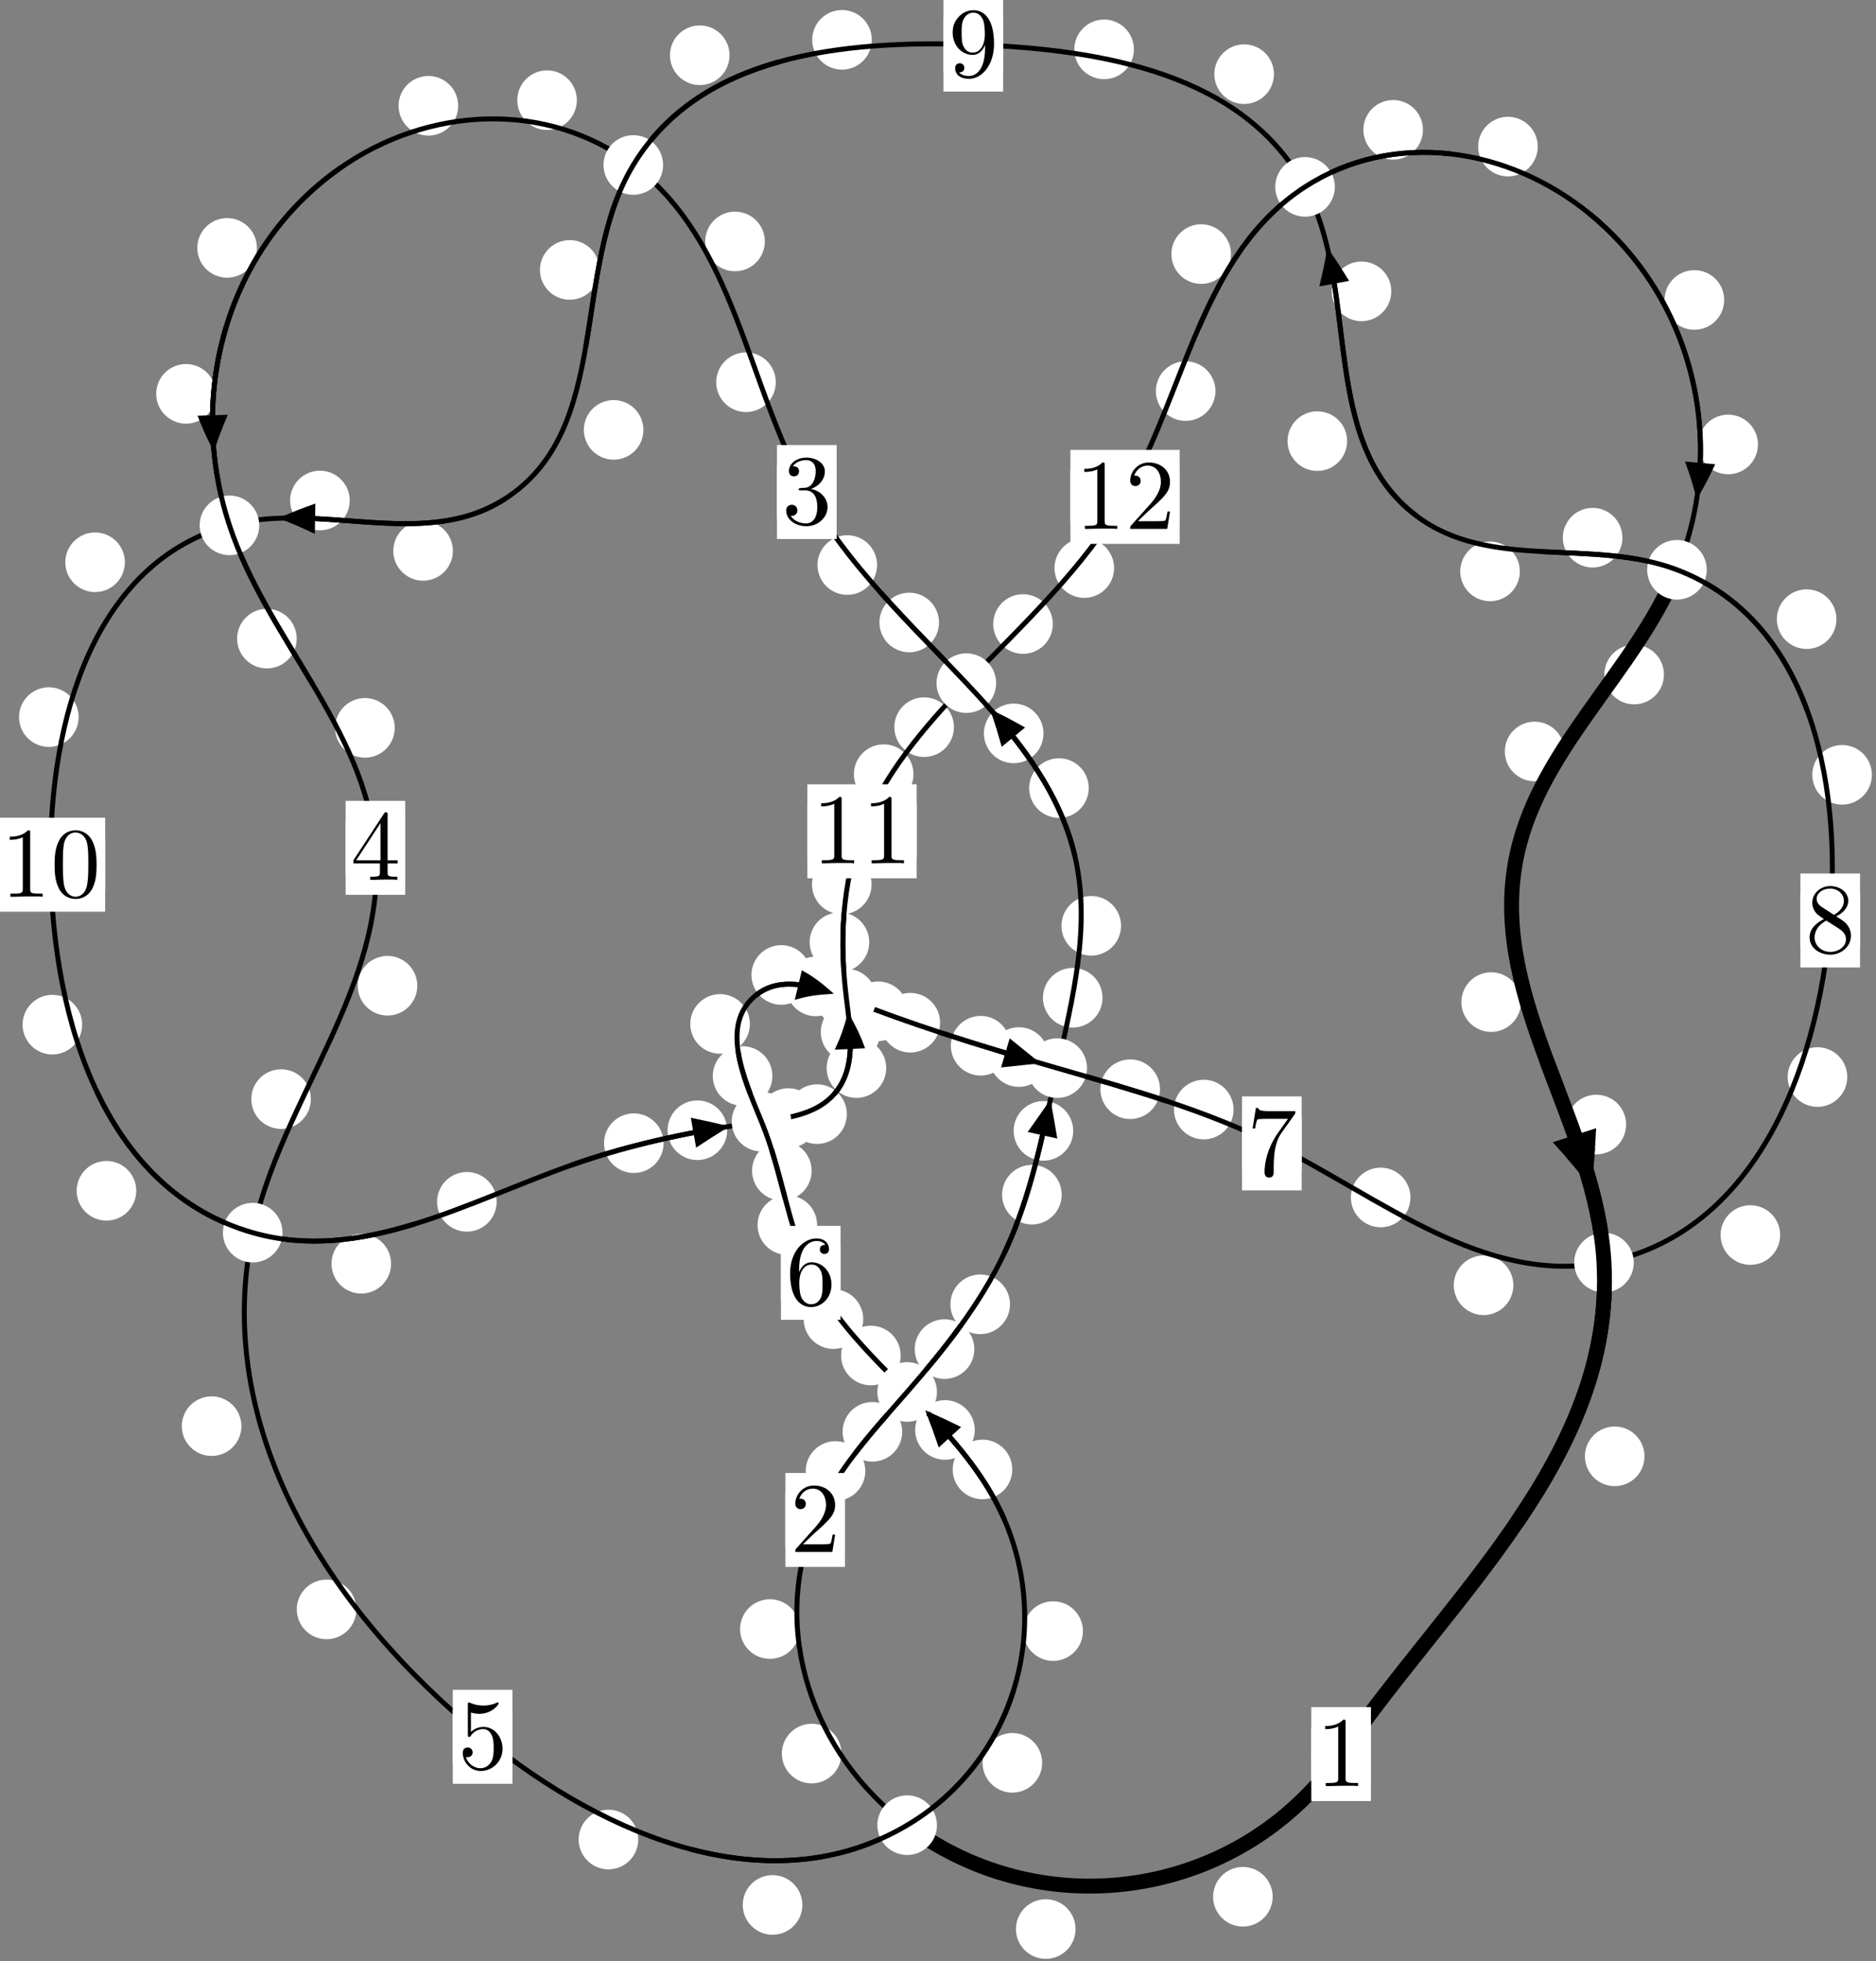 <?xml version="1.0"?>
<!-- Created by MetaPost 1.999 on 2021.07.06:0016 -->
<svg version="1.1" xmlns="http://www.w3.org/2000/svg" xmlns:xlink="http://www.w3.org/1999/xlink" width="188.188" height="196.642" viewBox="0 0 188.188 196.642">
<rect x="0" y="0" width="188.188" height="196.642" fill="#808080" stroke="none"/>
<!-- Original BoundingBox: -91.412186 -13.404510 96.776215 183.237534 -->
  <defs>
    <g transform="scale(0.01,0.01)" id="GLYPHcmr10_48">
      <path style="fill-rule: evenodd;" d="M460 -320C460 -400,455 -480,420 -554C374 -650,292 -666,250 -666C190 -666,117 -640,76 -547C44 -478,39 -400,39 -320C39 -245,43 -155,84 -79C127 2,200 22,249 22C303 22,379 1,423 -94C455 -163,460 -241,460 -320M249 -0C210 -0,151 -25,133 -121C122 -181,122 -273,122 -332C122 -396,122 -462,130 -516C149 -635,224 -644,249 -644C282 -644,348 -626,367 -527C377 -471,377 -395,377 -332C377 -257,377 -189,366 -125C351 -30,294 -0,249 -0"></path>
    </g>
    <g transform="scale(0.01,0.01)" id="GLYPHcmr10_49">
      <path style="fill-rule: evenodd;" d="M294 -640C294 -664,294 -666,271 -666C209 -602,121 -602,89 -602L89 -571C109 -571,168 -571,220 -597L220 -79C220 -43,217 -31,127 -31L95 -31L95 -0L257 -0L130 -3L217 -3L257 -3L297 -3L384 -3L419 -0L419 -31L387 -31C297 -31,294 -42,294 -79"></path>
    </g>
    <g transform="scale(0.01,0.01)" id="GLYPHcmr10_50">
      <path style="fill-rule: evenodd;" d="M127 -77L233 -180C389 -318,449 -372,449 -472C449 -586,359 -666,237 -666C124 -666,50 -574,50 -485C50 -429,100 -429,103 -429C120 -429,155 -441,155 -482C155 -508,137 -534,102 -534C94 -534,92 -534,89 -533C112 -598,166 -635,224 -635C315 -635,358 -554,358 -472C358 -392,308 -313,253 -251L61 -37C50 -26,50 -24,50 -0L421 -0L449 -174L424 -174C419 -144,412 -100,402 -85C395 -77,329 -77,307 -77"></path>
    </g>
    <g transform="scale(0.01,0.01)" id="GLYPHcmr10_51">
      <path style="fill-rule: evenodd;" d="M290 -352C372 -379,430 -449,430 -528C430 -610,342 -666,246 -666C145 -666,69 -606,69 -530C69 -497,91 -478,120 -478C151 -478,171 -500,171 -529C171 -579,124 -579,109 -579C140 -628,206 -641,242 -641C283 -641,338 -619,338 -529C338 -517,336 -459,310 -415C280 -367,246 -364,221 -363C213 -362,189 -360,182 -360C174 -359,167 -358,167 -348C167 -337,174 -337,191 -337L235 -337C317 -337,354 -269,354 -171C354 -35,285 -6,241 -6C198 -6,123 -23,88 -82C123 -77,154 -99,154 -137C154 -173,127 -193,98 -193C74 -193,42 -179,42 -135C42 -44,135 22,244 22C366 22,457 -69,457 -171C457 -253,394 -331,290 -352"></path>
    </g>
    <g transform="scale(0.01,0.01)" id="GLYPHcmr10_52">
      <path style="fill-rule: evenodd;" d="M294 -165L294 -78C294 -42,292 -31,218 -31L197 -31L197 -0L332 -0L238 -3L290 -3L332 -3L374 -3L427 -3L468 -0L468 -31L447 -31C373 -31,371 -42,371 -78L371 -165L471 -165L471 -196L371 -196L371 -651C371 -671,371 -677,355 -677C346 -677,343 -677,335 -665L28 -196L28 -165M300 -196L56 -196L300 -569"></path>
    </g>
    <g transform="scale(0.01,0.01)" id="GLYPHcmr10_53">
      <path style="fill-rule: evenodd;" d="M449 -201C449 -320,367 -420,259 -420C211 -420,168 -404,132 -369L132 -564C152 -558,185 -551,217 -551C340 -551,410 -642,410 -655C410 -661,407 -666,400 -666C399 -666,397 -666,392 -663C372 -654,323 -634,256 -634C216 -634,170 -641,123 -662C115 -665,113 -665,111 -665C101 -665,101 -657,101 -641L101 -345C101 -327,101 -319,115 -319C122 -319,124 -322,128 -328C139 -344,176 -398,257 -398C309 -398,334 -352,342 -334C358 -297,360 -258,360 -208C360 -173,360 -113,336 -71C312 -32,275 -6,229 -6C156 -6,99 -59,82 -118C85 -117,88 -116,99 -116C132 -116,149 -141,149 -165C149 -189,132 -214,99 -214C85 -214,50 -207,50 -161C50 -75,119 22,231 22C347 22,449 -74,449 -201"></path>
    </g>
    <g transform="scale(0.01,0.01)" id="GLYPHcmr10_54">
      <path style="fill-rule: evenodd;" d="M132 -328L132 -352C132 -605,256 -641,307 -641C331 -641,373 -635,395 -601C380 -601,340 -601,340 -556C340 -525,364 -510,386 -510C402 -510,432 -519,432 -558C432 -618,388 -666,305 -666C177 -666,42 -537,42 -316C42 -49,158 22,251 22C362 22,457 -72,457 -204C457 -331,368 -427,257 -427C189 -427,152 -376,132 -328M251 -6C188 -6,158 -66,152 -81C134 -128,134 -208,134 -226C134 -304,166 -404,256 -404C272 -404,318 -404,349 -342C367 -305,367 -254,367 -205C367 -157,367 -107,350 -71C320 -11,274 -6,251 -6"></path>
    </g>
    <g transform="scale(0.01,0.01)" id="GLYPHcmr10_55">
      <path style="fill-rule: evenodd;" d="M476 -609C485 -621,485 -623,485 -644L242 -644C120 -644,118 -657,114 -676L89 -676L56 -470L81 -470C84 -486,93 -549,106 -561C113 -567,191 -567,204 -567L411 -567C400 -551,321 -442,299 -409C209 -274,176 -135,176 -33C176 -23,176 22,222 22C268 22,268 -23,268 -33L268 -84C268 -139,271 -194,279 -248C283 -271,297 -357,341 -419"></path>
    </g>
    <g transform="scale(0.01,0.01)" id="GLYPHcmr10_56">
      <path style="fill-rule: evenodd;" d="M163 -457C117 -487,113 -521,113 -538C113 -599,178 -641,249 -641C322 -641,386 -589,386 -517C386 -460,347 -412,287 -377M309 -362C381 -399,430 -451,430 -517C430 -609,341 -666,250 -666C150 -666,69 -592,69 -499C69 -481,71 -436,113 -389C124 -377,161 -352,186 -335C128 -306,42 -250,42 -151C42 -45,144 22,249 22C362 22,457 -61,457 -168C457 -204,446 -249,408 -291C389 -312,373 -322,309 -362M209 -320L332 -242C360 -223,407 -193,407 -132C407 -58,332 -6,250 -6C164 -6,92 -68,92 -151C92 -209,124 -273,209 -320"></path>
    </g>
    <g transform="scale(0.01,0.01)" id="GLYPHcmr10_57">
      <path style="fill-rule: evenodd;" d="M367 -318L367 -286C367 -52,263 -6,205 -6C188 -6,134 -8,107 -42C151 -42,159 -71,159 -88C159 -119,135 -134,113 -134C97 -134,67 -125,67 -86C67 -19,121 22,206 22C335 22,457 -114,457 -329C457 -598,342 -666,253 -666C198 -666,149 -648,106 -603C65 -558,42 -516,42 -441C42 -316,130 -218,242 -218C303 -218,344 -260,367 -318M243 -241C227 -241,181 -241,150 -304C132 -341,132 -391,132 -440C132 -494,132 -541,153 -578C180 -628,218 -641,253 -641C299 -641,332 -607,349 -562C361 -530,365 -467,365 -421C365 -338,331 -241,243 -241"></path>
    </g>
  </defs>
  <path d="M127.667 190.177C127.667 189.384,127.352 188.624,126.792 188.063C126.231 187.503,125.471 187.188,124.678 187.188C123.886 187.188,123.126 187.503,122.565 188.063C122.005 188.624,121.69 189.384,121.69 190.177C121.69 190.969,122.005 191.73,122.565 192.29C123.126 192.851,123.886 193.166,124.678 193.166C125.471 193.166,126.231 192.851,126.792 192.29C127.352 191.73,127.667 190.969,127.667 190.177Z" style="fill: rgb(100%,100%,100%);stroke: none;"></path>
  <path d="M137.521 175.87C137.521 175.077,137.206 174.317,136.645 173.757C136.085 173.196,135.325 172.881,134.532 172.881C133.739 172.881,132.979 173.196,132.419 173.757C131.858 174.317,131.543 175.077,131.543 175.87C131.543 176.663,131.858 177.423,132.419 177.983C132.979 178.544,133.739 178.859,134.532 178.859C135.325 178.859,136.085 178.544,136.645 177.983C137.206 177.423,137.521 176.663,137.521 175.87Z" style="fill: rgb(100%,100%,100%);stroke: none;"></path>
  <path d="M84.407 175.822C84.407 175.029,84.092 174.269,83.532 173.708C82.971 173.148,82.211 172.833,81.418 172.833C80.626 172.833,79.866 173.148,79.305 173.708C78.745 174.269,78.43 175.029,78.43 175.822C78.43 176.614,78.745 177.374,79.305 177.935C79.866 178.495,80.626 178.81,81.418 178.81C82.211 178.81,82.971 178.495,83.532 177.935C84.092 177.374,84.407 176.614,84.407 175.822Z" style="fill: rgb(100%,100%,100%);stroke: none;"></path>
  <path d="M107.891 193.416C107.891 192.623,107.577 191.863,107.016 191.302C106.456 190.742,105.695 190.427,104.903 190.427C104.11 190.427,103.35 190.742,102.789 191.302C102.229 191.863,101.914 192.623,101.914 193.416C101.914 194.208,102.229 194.969,102.789 195.529C103.35 196.09,104.11 196.405,104.903 196.405C105.695 196.405,106.456 196.09,107.016 195.529C107.577 194.969,107.891 194.208,107.891 193.416Z" style="fill: rgb(100%,100%,100%);stroke: none;"></path>
  <path d="M86.802 147.489C86.802 146.696,86.487 145.936,85.926 145.376C85.366 144.815,84.606 144.5,83.813 144.5C83.02 144.5,82.26 144.815,81.7 145.376C81.139 145.936,80.824 146.696,80.824 147.489C80.824 148.282,81.139 149.042,81.7 149.602C82.26 150.163,83.02 150.478,83.813 150.478C84.606 150.478,85.366 150.163,85.926 149.602C86.487 149.042,86.802 148.282,86.802 147.489Z" style="fill: rgb(100%,100%,100%);stroke: none;"></path>
  <path d="M80.219 163.337C80.219 162.544,79.904 161.784,79.343 161.223C78.783 160.663,78.023 160.348,77.23 160.348C76.437 160.348,75.677 160.663,75.117 161.223C74.556 161.784,74.241 162.544,74.241 163.337C74.241 164.129,74.556 164.89,75.117 165.45C75.677 166.011,76.437 166.326,77.23 166.326C78.023 166.326,78.783 166.011,79.343 165.45C79.904 164.89,80.219 164.129,80.219 163.337Z" style="fill: rgb(100%,100%,100%);stroke: none;"></path>
  <path d="M97.737 135.269C97.737 134.477,97.423 133.716,96.862 133.156C96.302 132.595,95.541 132.28,94.749 132.28C93.956 132.28,93.196 132.595,92.635 133.156C92.075 133.716,91.76 134.477,91.76 135.269C91.76 136.062,92.075 136.822,92.635 137.383C93.196 137.943,93.956 138.258,94.749 138.258C95.541 138.258,96.302 137.943,96.862 137.383C97.423 136.822,97.737 136.062,97.737 135.269Z" style="fill: rgb(100%,100%,100%);stroke: none;"></path>
  <path d="M90.501 143.56C90.501 142.767,90.186 142.007,89.626 141.446C89.065 140.886,88.305 140.571,87.512 140.571C86.72 140.571,85.96 140.886,85.399 141.446C84.839 142.007,84.524 142.767,84.524 143.56C84.524 144.352,84.839 145.113,85.399 145.673C85.96 146.233,86.72 146.548,87.512 146.548C88.305 146.548,89.065 146.233,89.626 145.673C90.186 145.113,90.501 144.352,90.501 143.56Z" style="fill: rgb(100%,100%,100%);stroke: none;"></path>
  <path d="M106.502 119.785C106.502 118.992,106.187 118.232,105.626 117.671C105.066 117.111,104.306 116.796,103.513 116.796C102.72 116.796,101.96 117.111,101.4 117.671C100.839 118.232,100.524 118.992,100.524 119.785C100.524 120.577,100.839 121.337,101.4 121.898C101.96 122.458,102.72 122.773,103.513 122.773C104.306 122.773,105.066 122.458,105.626 121.898C106.187 121.337,106.502 120.577,106.502 119.785Z" style="fill: rgb(100%,100%,100%);stroke: none;"></path>
  <path d="M101.315 130.777C101.315 129.984,101 129.224,100.44 128.664C99.879 128.103,99.119 127.788,98.326 127.788C97.534 127.788,96.774 128.103,96.213 128.664C95.653 129.224,95.338 129.984,95.338 130.777C95.338 131.57,95.653 132.33,96.213 132.89C96.774 133.451,97.534 133.766,98.326 133.766C99.119 133.766,99.879 133.451,100.44 132.89C101 132.33,101.315 131.57,101.315 130.777Z" style="fill: rgb(100%,100%,100%);stroke: none;"></path>
  <path d="M110.598 100.038C110.598 99.246,110.283 98.486,109.723 97.925C109.162 97.365,108.402 97.05,107.609 97.05C106.817 97.05,106.057 97.365,105.496 97.925C104.936 98.486,104.621 99.246,104.621 100.038C104.621 100.831,104.936 101.591,105.496 102.152C106.057 102.712,106.817 103.027,107.609 103.027C108.402 103.027,109.162 102.712,109.723 102.152C110.283 101.591,110.598 100.831,110.598 100.038Z" style="fill: rgb(100%,100%,100%);stroke: none;"></path>
  <path d="M107.658 113.387C107.658 112.594,107.343 111.834,106.783 111.273C106.222 110.713,105.462 110.398,104.67 110.398C103.877 110.398,103.117 110.713,102.556 111.273C101.996 111.834,101.681 112.594,101.681 113.387C101.681 114.179,101.996 114.94,102.556 115.5C103.117 116.06,103.877 116.375,104.67 116.375C105.462 116.375,106.222 116.06,106.783 115.5C107.343 114.94,107.658 114.179,107.658 113.387Z" style="fill: rgb(100%,100%,100%);stroke: none;"></path>
  <path d="M109.214 79.017C109.214 78.224,108.899 77.464,108.339 76.904C107.779 76.343,107.018 76.028,106.226 76.028C105.433 76.028,104.673 76.343,104.112 76.904C103.552 77.464,103.237 78.224,103.237 79.017C103.237 79.81,103.552 80.57,104.112 81.13C104.673 81.691,105.433 82.006,106.226 82.006C107.018 82.006,107.779 81.691,108.339 81.13C108.899 80.57,109.214 79.81,109.214 79.017Z" style="fill: rgb(100%,100%,100%);stroke: none;"></path>
  <path d="M112.456 92.825C112.456 92.032,112.141 91.272,111.581 90.712C111.02 90.151,110.26 89.836,109.467 89.836C108.675 89.836,107.915 90.151,107.354 90.712C106.794 91.272,106.479 92.032,106.479 92.825C106.479 93.618,106.794 94.378,107.354 94.938C107.915 95.499,108.675 95.814,109.467 95.814C110.26 95.814,111.02 95.499,111.581 94.938C112.141 94.378,112.456 93.618,112.456 92.825Z" style="fill: rgb(100%,100%,100%);stroke: none;"></path>
  <path d="M94.196 62.413C94.196 61.62,93.881 60.86,93.321 60.299C92.76 59.739,92 59.424,91.207 59.424C90.415 59.424,89.655 59.739,89.094 60.299C88.534 60.86,88.219 61.62,88.219 62.413C88.219 63.205,88.534 63.966,89.094 64.526C89.655 65.087,90.415 65.401,91.207 65.401C92 65.401,92.76 65.087,93.321 64.526C93.881 63.966,94.196 63.205,94.196 62.413Z" style="fill: rgb(100%,100%,100%);stroke: none;"></path>
  <path d="M104.676 73.533C104.676 72.741,104.362 71.981,103.801 71.42C103.241 70.86,102.48 70.545,101.688 70.545C100.895 70.545,100.135 70.86,99.574 71.42C99.014 71.981,98.699 72.741,98.699 73.533C98.699 74.326,99.014 75.086,99.574 75.647C100.135 76.207,100.895 76.522,101.688 76.522C102.48 76.522,103.241 76.207,103.801 75.647C104.362 75.086,104.676 74.326,104.676 73.533Z" style="fill: rgb(100%,100%,100%);stroke: none;"></path>
  <path d="M77.823 38.323C77.823 37.531,77.508 36.77,76.947 36.21C76.387 35.65,75.627 35.335,74.834 35.335C74.041 35.335,73.281 35.65,72.721 36.21C72.16 36.77,71.845 37.531,71.845 38.323C71.845 39.116,72.16 39.876,72.721 40.437C73.281 40.997,74.041 41.312,74.834 41.312C75.627 41.312,76.387 40.997,76.947 40.437C77.508 39.876,77.823 39.116,77.823 38.323Z" style="fill: rgb(100%,100%,100%);stroke: none;"></path>
  <path d="M87.984 56.652C87.984 55.86,87.669 55.099,87.108 54.539C86.548 53.978,85.787 53.664,84.995 53.664C84.202 53.664,83.442 53.978,82.881 54.539C82.321 55.099,82.006 55.86,82.006 56.652C82.006 57.445,82.321 58.205,82.881 58.766C83.442 59.326,84.202 59.641,84.995 59.641C85.787 59.641,86.548 59.326,87.108 58.766C87.669 58.205,87.984 57.445,87.984 56.652Z" style="fill: rgb(100%,100%,100%);stroke: none;"></path>
  <path d="M57.867 10.044C57.867 9.252,57.552 8.491,56.992 7.931C56.431 7.37,55.671 7.055,54.879 7.055C54.086 7.055,53.326 7.37,52.765 7.931C52.205 8.491,51.89 9.252,51.89 10.044C51.89 10.837,52.205 11.597,52.765 12.158C53.326 12.718,54.086 13.033,54.879 13.033C55.671 13.033,56.431 12.718,56.992 12.158C57.552 11.597,57.867 10.837,57.867 10.044Z" style="fill: rgb(100%,100%,100%);stroke: none;"></path>
  <path d="M76.722 24.208C76.722 23.416,76.408 22.656,75.847 22.095C75.287 21.535,74.526 21.22,73.734 21.22C72.941 21.22,72.181 21.535,71.62 22.095C71.06 22.656,70.745 23.416,70.745 24.208C70.745 25.001,71.06 25.761,71.62 26.322C72.181 26.882,72.941 27.197,73.734 27.197C74.526 27.197,75.287 26.882,75.847 26.322C76.408 25.761,76.722 25.001,76.722 24.208Z" style="fill: rgb(100%,100%,100%);stroke: none;"></path>
  <path d="M25.77 24.854C25.77 24.061,25.455 23.301,24.895 22.741C24.334 22.18,23.574 21.865,22.782 21.865C21.989 21.865,21.229 22.18,20.668 22.741C20.108 23.301,19.793 24.061,19.793 24.854C19.793 25.647,20.108 26.407,20.668 26.967C21.229 27.528,21.989 27.843,22.782 27.843C23.574 27.843,24.334 27.528,24.895 26.967C25.455 26.407,25.77 25.647,25.77 24.854Z" style="fill: rgb(100%,100%,100%);stroke: none;"></path>
  <path d="M45.961 10.606C45.961 9.813,45.646 9.053,45.086 8.492C44.525 7.932,43.765 7.617,42.972 7.617C42.18 7.617,41.42 7.932,40.859 8.492C40.299 9.053,39.984 9.813,39.984 10.606C39.984 11.398,40.299 12.159,40.859 12.719C41.42 13.279,42.18 13.594,42.972 13.594C43.765 13.594,44.525 13.279,45.086 12.719C45.646 12.159,45.961 11.398,45.961 10.606Z" style="fill: rgb(100%,100%,100%);stroke: none;"></path>
  <path d="M29.762 64.032C29.762 63.24,29.447 62.48,28.887 61.919C28.326 61.359,27.566 61.044,26.774 61.044C25.981 61.044,25.221 61.359,24.66 61.919C24.1 62.48,23.785 63.24,23.785 64.032C23.785 64.825,24.1 65.585,24.66 66.146C25.221 66.706,25.981 67.021,26.774 67.021C27.566 67.021,28.326 66.706,28.887 66.146C29.447 65.585,29.762 64.825,29.762 64.032Z" style="fill: rgb(100%,100%,100%);stroke: none;"></path>
  <path d="M21.646 39.488C21.646 38.695,21.331 37.935,20.771 37.375C20.21 36.814,19.45 36.499,18.658 36.499C17.865 36.499,17.105 36.814,16.544 37.375C15.984 37.935,15.669 38.695,15.669 39.488C15.669 40.281,15.984 41.041,16.544 41.601C17.105 42.162,17.865 42.477,18.658 42.477C19.45 42.477,20.21 42.162,20.771 41.601C21.331 41.041,21.646 40.281,21.646 39.488Z" style="fill: rgb(100%,100%,100%);stroke: none;"></path>
  <path d="M41.862 98.834C41.862 98.041,41.547 97.281,40.987 96.72C40.426 96.16,39.666 95.845,38.874 95.845C38.081 95.845,37.321 96.16,36.76 96.72C36.2 97.281,35.885 98.041,35.885 98.834C35.885 99.626,36.2 100.387,36.76 100.947C37.321 101.508,38.081 101.823,38.874 101.823C39.666 101.823,40.426 101.508,40.987 100.947C41.547 100.387,41.862 99.626,41.862 98.834Z" style="fill: rgb(100%,100%,100%);stroke: none;"></path>
  <path d="M39.597 72.979C39.597 72.187,39.282 71.427,38.722 70.866C38.161 70.306,37.401 69.991,36.608 69.991C35.816 69.991,35.056 70.306,34.495 70.866C33.935 71.427,33.62 72.187,33.62 72.979C33.62 73.772,33.935 74.532,34.495 75.093C35.056 75.653,35.816 75.968,36.608 75.968C37.401 75.968,38.161 75.653,38.722 75.093C39.282 74.532,39.597 73.772,39.597 72.979Z" style="fill: rgb(100%,100%,100%);stroke: none;"></path>
  <path d="M24.216 142.993C24.216 142.2,23.901 141.44,23.341 140.879C22.78 140.319,22.02 140.004,21.227 140.004C20.435 140.004,19.675 140.319,19.114 140.879C18.554 141.44,18.239 142.2,18.239 142.993C18.239 143.785,18.554 144.546,19.114 145.106C19.675 145.667,20.435 145.981,21.227 145.981C22.02 145.981,22.78 145.667,23.341 145.106C23.901 144.546,24.216 143.785,24.216 142.993Z" style="fill: rgb(100%,100%,100%);stroke: none;"></path>
  <path d="M31.184 110.201C31.184 109.408,30.869 108.648,30.309 108.087C29.749 107.527,28.988 107.212,28.196 107.212C27.403 107.212,26.643 107.527,26.082 108.087C25.522 108.648,25.207 109.408,25.207 110.201C25.207 110.993,25.522 111.754,26.082 112.314C26.643 112.875,27.403 113.189,28.196 113.189C28.988 113.189,29.749 112.875,30.309 112.314C30.869 111.754,31.184 110.993,31.184 110.201Z" style="fill: rgb(100%,100%,100%);stroke: none;"></path>
  <path d="M64.025 184.44C64.025 183.647,63.71 182.887,63.149 182.326C62.589 181.766,61.829 181.451,61.036 181.451C60.243 181.451,59.483 181.766,58.923 182.326C58.362 182.887,58.047 183.647,58.047 184.44C58.047 185.232,58.362 185.993,58.923 186.553C59.483 187.114,60.243 187.429,61.036 187.429C61.829 187.429,62.589 187.114,63.149 186.553C63.71 185.993,64.025 185.232,64.025 184.44Z" style="fill: rgb(100%,100%,100%);stroke: none;"></path>
  <path d="M35.748 161.366C35.748 160.574,35.434 159.814,34.873 159.253C34.313 158.693,33.552 158.378,32.76 158.378C31.967 158.378,31.207 158.693,30.646 159.253C30.086 159.814,29.771 160.574,29.771 161.366C29.771 162.159,30.086 162.919,30.646 163.48C31.207 164.04,31.967 164.355,32.76 164.355C33.552 164.355,34.313 164.04,34.873 163.48C35.434 162.919,35.748 162.159,35.748 161.366Z" style="fill: rgb(100%,100%,100%);stroke: none;"></path>
  <path d="M104.542 176.749C104.542 175.956,104.227 175.196,103.667 174.635C103.106 174.075,102.346 173.76,101.553 173.76C100.761 173.76,100.001 174.075,99.44 174.635C98.88 175.196,98.565 175.956,98.565 176.749C98.565 177.541,98.88 178.302,99.44 178.862C100.001 179.423,100.761 179.737,101.553 179.737C102.346 179.737,103.106 179.423,103.667 178.862C104.227 178.302,104.542 177.541,104.542 176.749Z" style="fill: rgb(100%,100%,100%);stroke: none;"></path>
  <path d="M80.487 190.998C80.487 190.205,80.172 189.445,79.611 188.885C79.051 188.324,78.291 188.009,77.498 188.009C76.705 188.009,75.945 188.324,75.385 188.885C74.824 189.445,74.509 190.205,74.509 190.998C74.509 191.791,74.824 192.551,75.385 193.111C75.945 193.672,76.705 193.987,77.498 193.987C78.291 193.987,79.051 193.672,79.611 193.111C80.172 192.551,80.487 191.791,80.487 190.998Z" style="fill: rgb(100%,100%,100%);stroke: none;"></path>
  <path d="M101.545 147.333C101.545 146.541,101.23 145.781,100.67 145.22C100.109 144.66,99.349 144.345,98.556 144.345C97.764 144.345,97.003 144.66,96.443 145.22C95.883 145.781,95.568 146.541,95.568 147.333C95.568 148.126,95.883 148.886,96.443 149.447C97.003 150.007,97.764 150.322,98.556 150.322C99.349 150.322,100.109 150.007,100.67 149.447C101.23 148.886,101.545 148.126,101.545 147.333Z" style="fill: rgb(100%,100%,100%);stroke: none;"></path>
  <path d="M108.633 163.541C108.633 162.748,108.318 161.988,107.757 161.428C107.197 160.867,106.437 160.552,105.644 160.552C104.851 160.552,104.091 160.867,103.531 161.428C102.97 161.988,102.655 162.748,102.655 163.541C102.655 164.334,102.97 165.094,103.531 165.654C104.091 166.215,104.851 166.53,105.644 166.53C106.437 166.53,107.197 166.215,107.757 165.654C108.318 165.094,108.633 164.334,108.633 163.541Z" style="fill: rgb(100%,100%,100%);stroke: none;"></path>
  <path d="M90.351 135.91C90.351 135.118,90.036 134.357,89.475 133.797C88.915 133.236,88.155 132.921,87.362 132.921C86.569 132.921,85.809 133.236,85.249 133.797C84.688 134.357,84.373 135.118,84.373 135.91C84.373 136.703,84.688 137.463,85.249 138.024C85.809 138.584,86.569 138.899,87.362 138.899C88.155 138.899,88.915 138.584,89.475 138.024C90.036 137.463,90.351 136.703,90.351 135.91Z" style="fill: rgb(100%,100%,100%);stroke: none;"></path>
  <path d="M97.782 143.374C97.782 142.581,97.467 141.821,96.907 141.261C96.346 140.7,95.586 140.385,94.793 140.385C94.001 140.385,93.241 140.7,92.68 141.261C92.12 141.821,91.805 142.581,91.805 143.374C91.805 144.167,92.12 144.927,92.68 145.487C93.241 146.048,94.001 146.363,94.793 146.363C95.586 146.363,96.346 146.048,96.907 145.487C97.467 144.927,97.782 144.167,97.782 143.374Z" style="fill: rgb(100%,100%,100%);stroke: none;"></path>
  <path d="M81.97 122.833C81.97 122.041,81.655 121.281,81.095 120.72C80.534 120.16,79.774 119.845,78.981 119.845C78.189 119.845,77.429 120.16,76.868 120.72C76.308 121.281,75.993 122.041,75.993 122.833C75.993 123.626,76.308 124.386,76.868 124.947C77.429 125.507,78.189 125.822,78.981 125.822C79.774 125.822,80.534 125.507,81.095 124.947C81.655 124.386,81.97 123.626,81.97 122.833Z" style="fill: rgb(100%,100%,100%);stroke: none;"></path>
  <path d="M86.594 132.261C86.594 131.468,86.279 130.708,85.719 130.147C85.158 129.587,84.398 129.272,83.605 129.272C82.813 129.272,82.053 129.587,81.492 130.147C80.932 130.708,80.617 131.468,80.617 132.261C80.617 133.053,80.932 133.814,81.492 134.374C82.053 134.934,82.813 135.249,83.605 135.249C84.398 135.249,85.158 134.934,85.719 134.374C86.279 133.814,86.594 133.053,86.594 132.261Z" style="fill: rgb(100%,100%,100%);stroke: none;"></path>
  <path d="M77.479 107.886C77.479 107.094,77.164 106.334,76.604 105.773C76.043 105.213,75.283 104.898,74.491 104.898C73.698 104.898,72.938 105.213,72.377 105.773C71.817 106.334,71.502 107.094,71.502 107.886C71.502 108.679,71.817 109.439,72.377 110C72.938 110.56,73.698 110.875,74.491 110.875C75.283 110.875,76.043 110.56,76.604 110C77.164 109.439,77.479 108.679,77.479 107.886Z" style="fill: rgb(100%,100%,100%);stroke: none;"></path>
  <path d="M81.419 117.387C81.419 116.594,81.104 115.834,80.544 115.273C79.983 114.713,79.223 114.398,78.431 114.398C77.638 114.398,76.878 114.713,76.317 115.273C75.757 115.834,75.442 116.594,75.442 117.387C75.442 118.179,75.757 118.939,76.317 119.5C76.878 120.06,77.638 120.375,78.431 120.375C79.223 120.375,79.983 120.06,80.544 119.5C81.104 118.939,81.419 118.179,81.419 117.387Z" style="fill: rgb(100%,100%,100%);stroke: none;"></path>
  <path d="M81.36 97.754C81.36 96.962,81.045 96.202,80.484 95.641C79.924 95.081,79.164 94.766,78.371 94.766C77.578 94.766,76.818 95.081,76.258 95.641C75.697 96.202,75.382 96.962,75.382 97.754C75.382 98.547,75.697 99.307,76.258 99.868C76.818 100.428,77.578 100.743,78.371 100.743C79.164 100.743,79.924 100.428,80.484 99.868C81.045 99.307,81.36 98.547,81.36 97.754Z" style="fill: rgb(100%,100%,100%);stroke: none;"></path>
  <path d="M75.222 102.665C75.222 101.872,74.907 101.112,74.346 100.552C73.786 99.991,73.026 99.676,72.233 99.676C71.44 99.676,70.68 99.991,70.12 100.552C69.559 101.112,69.244 101.872,69.244 102.665C69.244 103.458,69.559 104.218,70.12 104.778C70.68 105.339,71.44 105.654,72.233 105.654C73.026 105.654,73.786 105.339,74.346 104.778C74.907 104.218,75.222 103.458,75.222 102.665Z" style="fill: rgb(100%,100%,100%);stroke: none;"></path>
  <path d="M91.077 101.397C91.077 100.604,90.762 99.844,90.202 99.283C89.641 98.723,88.881 98.408,88.088 98.408C87.296 98.408,86.535 98.723,85.975 99.283C85.415 99.844,85.1 100.604,85.1 101.397C85.1 102.189,85.415 102.949,85.975 103.51C86.535 104.07,87.296 104.385,88.088 104.385C88.881 104.385,89.641 104.07,90.202 103.51C90.762 102.949,91.077 102.189,91.077 101.397Z" style="fill: rgb(100%,100%,100%);stroke: none;"></path>
  <path d="M84.825 98.902C84.825 98.109,84.51 97.349,83.949 96.789C83.389 96.228,82.629 95.913,81.836 95.913C81.043 95.913,80.283 96.228,79.723 96.789C79.162 97.349,78.847 98.109,78.847 98.902C78.847 99.695,79.162 100.455,79.723 101.015C80.283 101.576,81.043 101.891,81.836 101.891C82.629 101.891,83.389 101.576,83.949 101.015C84.51 100.455,84.825 99.695,84.825 98.902Z" style="fill: rgb(100%,100%,100%);stroke: none;"></path>
  <path d="M101.361 104.851C101.361 104.058,101.046 103.298,100.485 102.738C99.925 102.177,99.165 101.862,98.372 101.862C97.579 101.862,96.819 102.177,96.259 102.738C95.698 103.298,95.383 104.058,95.383 104.851C95.383 105.644,95.698 106.404,96.259 106.964C96.819 107.525,97.579 107.84,98.372 107.84C99.165 107.84,99.925 107.525,100.485 106.964C101.046 106.404,101.361 105.644,101.361 104.851Z" style="fill: rgb(100%,100%,100%);stroke: none;"></path>
  <path d="M94.304 102.542C94.304 101.749,93.989 100.989,93.428 100.428C92.868 99.868,92.108 99.553,91.315 99.553C90.522 99.553,89.762 99.868,89.202 100.428C88.641 100.989,88.326 101.749,88.326 102.542C88.326 103.334,88.641 104.094,89.202 104.655C89.762 105.215,90.522 105.53,91.315 105.53C92.108 105.53,92.868 105.215,93.428 104.655C93.989 104.094,94.304 103.334,94.304 102.542Z" style="fill: rgb(100%,100%,100%);stroke: none;"></path>
  <path d="M116.363 109.21C116.363 108.417,116.048 107.657,115.488 107.097C114.927 106.536,114.167 106.221,113.374 106.221C112.582 106.221,111.822 106.536,111.261 107.097C110.701 107.657,110.386 108.417,110.386 109.21C110.386 110.003,110.701 110.763,111.261 111.323C111.822 111.884,112.582 112.199,113.374 112.199C114.167 112.199,114.927 111.884,115.488 111.323C116.048 110.763,116.363 110.003,116.363 109.21Z" style="fill: rgb(100%,100%,100%);stroke: none;"></path>
  <path d="M105.199 105.986C105.199 105.193,104.884 104.433,104.324 103.872C103.763 103.312,103.003 102.997,102.21 102.997C101.417 102.997,100.657 103.312,100.097 103.872C99.536 104.433,99.221 105.193,99.221 105.986C99.221 106.778,99.536 107.539,100.097 108.099C100.657 108.66,101.417 108.975,102.21 108.975C103.003 108.975,103.763 108.66,104.324 108.099C104.884 107.539,105.199 106.778,105.199 105.986Z" style="fill: rgb(100%,100%,100%);stroke: none;"></path>
  <path d="M141.489 120.063C141.489 119.27,141.174 118.51,140.614 117.95C140.053 117.389,139.293 117.074,138.5 117.074C137.708 117.074,136.947 117.389,136.387 117.95C135.826 118.51,135.511 119.27,135.511 120.063C135.511 120.856,135.826 121.616,136.387 122.176C136.947 122.737,137.708 123.052,138.5 123.052C139.293 123.052,140.053 122.737,140.614 122.176C141.174 121.616,141.489 120.856,141.489 120.063Z" style="fill: rgb(100%,100%,100%);stroke: none;"></path>
  <path d="M123.742 111.25C123.742 110.457,123.427 109.697,122.867 109.137C122.306 108.576,121.546 108.261,120.754 108.261C119.961 108.261,119.201 108.576,118.64 109.137C118.08 109.697,117.765 110.457,117.765 111.25C117.765 112.043,118.08 112.803,118.64 113.363C119.201 113.924,119.961 114.239,120.754 114.239C121.546 114.239,122.306 113.924,122.867 113.363C123.427 112.803,123.742 112.043,123.742 111.25Z" style="fill: rgb(100%,100%,100%);stroke: none;"></path>
  <path d="M178.574 123.83C178.574 123.037,178.259 122.277,177.698 121.717C177.138 121.156,176.378 120.841,175.585 120.841C174.792 120.841,174.032 121.156,173.471 121.717C172.911 122.277,172.596 123.037,172.596 123.83C172.596 124.623,172.911 125.383,173.471 125.943C174.032 126.504,174.792 126.819,175.585 126.819C176.378 126.819,177.138 126.504,177.698 125.943C178.259 125.383,178.574 124.623,178.574 123.83Z" style="fill: rgb(100%,100%,100%);stroke: none;"></path>
  <path d="M151.81 128.867C151.81 128.074,151.495 127.314,150.935 126.754C150.374 126.193,149.614 125.878,148.821 125.878C148.029 125.878,147.269 126.193,146.708 126.754C146.148 127.314,145.833 128.074,145.833 128.867C145.833 129.66,146.148 130.42,146.708 130.98C147.269 131.541,148.029 131.856,148.821 131.856C149.614 131.856,150.374 131.541,150.935 130.98C151.495 130.42,151.81 129.66,151.81 128.867Z" style="fill: rgb(100%,100%,100%);stroke: none;"></path>
  <path d="M187.776 77.689C187.776 76.896,187.461 76.136,186.901 75.576C186.34 75.015,185.58 74.7,184.787 74.7C183.995 74.7,183.235 75.015,182.674 75.576C182.114 76.136,181.799 76.896,181.799 77.689C181.799 78.482,182.114 79.242,182.674 79.802C183.235 80.363,183.995 80.678,184.787 80.678C185.58 80.678,186.34 80.363,186.901 79.802C187.461 79.242,187.776 78.482,187.776 77.689Z" style="fill: rgb(100%,100%,100%);stroke: none;"></path>
  <path d="M185.305 107.988C185.305 107.196,184.99 106.436,184.43 105.875C183.869 105.315,183.109 105,182.316 105C181.523 105,180.763 105.315,180.203 105.875C179.642 106.436,179.327 107.196,179.327 107.988C179.327 108.781,179.642 109.541,180.203 110.102C180.763 110.662,181.523 110.977,182.316 110.977C183.109 110.977,183.869 110.662,184.43 110.102C184.99 109.541,185.305 108.781,185.305 107.988Z" style="fill: rgb(100%,100%,100%);stroke: none;"></path>
  <path d="M162.752 53.911C162.752 53.119,162.437 52.359,161.876 51.798C161.316 51.238,160.555 50.923,159.763 50.923C158.97 50.923,158.21 51.238,157.649 51.798C157.089 52.359,156.774 53.119,156.774 53.911C156.774 54.704,157.089 55.464,157.649 56.025C158.21 56.585,158.97 56.9,159.763 56.9C160.555 56.9,161.316 56.585,161.876 56.025C162.437 55.464,162.752 54.704,162.752 53.911Z" style="fill: rgb(100%,100%,100%);stroke: none;"></path>
  <path d="M184.219 62.079C184.219 61.286,183.904 60.526,183.344 59.966C182.783 59.405,182.023 59.09,181.231 59.09C180.438 59.09,179.678 59.405,179.117 59.966C178.557 60.526,178.242 61.286,178.242 62.079C178.242 62.872,178.557 63.632,179.117 64.192C179.678 64.753,180.438 65.068,181.231 65.068C182.023 65.068,182.783 64.753,183.344 64.192C183.904 63.632,184.219 62.872,184.219 62.079Z" style="fill: rgb(100%,100%,100%);stroke: none;"></path>
  <path d="M135.134 44.228C135.134 43.435,134.819 42.675,134.259 42.115C133.698 41.554,132.938 41.239,132.145 41.239C131.353 41.239,130.592 41.554,130.032 42.115C129.471 42.675,129.157 43.435,129.157 44.228C129.157 45.021,129.471 45.781,130.032 46.341C130.592 46.902,131.353 47.217,132.145 47.217C132.938 47.217,133.698 46.902,134.259 46.341C134.819 45.781,135.134 45.021,135.134 44.228Z" style="fill: rgb(100%,100%,100%);stroke: none;"></path>
  <path d="M152.461 57.29C152.461 56.498,152.146 55.737,151.585 55.177C151.025 54.617,150.265 54.302,149.472 54.302C148.679 54.302,147.919 54.617,147.359 55.177C146.798 55.737,146.483 56.498,146.483 57.29C146.483 58.083,146.798 58.843,147.359 59.404C147.919 59.964,148.679 60.279,149.472 60.279C150.265 60.279,151.025 59.964,151.585 59.404C152.146 58.843,152.461 58.083,152.461 57.29Z" style="fill: rgb(100%,100%,100%);stroke: none;"></path>
  <path d="M127.792 7.435C127.792 6.643,127.477 5.882,126.916 5.322C126.356 4.761,125.596 4.446,124.803 4.446C124.01 4.446,123.25 4.761,122.69 5.322C122.129 5.882,121.814 6.643,121.814 7.435C121.814 8.228,122.129 8.988,122.69 9.549C123.25 10.109,124.01 10.424,124.803 10.424C125.596 10.424,126.356 10.109,126.916 9.549C127.477 8.988,127.792 8.228,127.792 7.435Z" style="fill: rgb(100%,100%,100%);stroke: none;"></path>
  <path d="M139.565 29.212C139.565 28.42,139.25 27.659,138.69 27.099C138.129 26.538,137.369 26.224,136.576 26.224C135.784 26.224,135.024 26.538,134.463 27.099C133.903 27.659,133.588 28.42,133.588 29.212C133.588 30.005,133.903 30.765,134.463 31.326C135.024 31.886,135.784 32.201,136.576 32.201C137.369 32.201,138.129 31.886,138.69 31.326C139.25 30.765,139.565 30.005,139.565 29.212Z" style="fill: rgb(100%,100%,100%);stroke: none;"></path>
  <path d="M87.452 3.994C87.452 3.201,87.137 2.441,86.577 1.88C86.016 1.32,85.256 1.005,84.463 1.005C83.671 1.005,82.91 1.32,82.35 1.88C81.79 2.441,81.475 3.201,81.475 3.994C81.475 4.786,81.79 5.547,82.35 6.107C82.91 6.668,83.671 6.982,84.463 6.982C85.256 6.982,86.016 6.668,86.577 6.107C87.137 5.547,87.452 4.786,87.452 3.994Z" style="fill: rgb(100%,100%,100%);stroke: none;"></path>
  <path d="M113.744 4.95C113.744 4.157,113.429 3.397,112.869 2.836C112.308 2.276,111.548 1.961,110.755 1.961C109.963 1.961,109.203 2.276,108.642 2.836C108.082 3.397,107.767 4.157,107.767 4.95C107.767 5.742,108.082 6.503,108.642 7.063C109.203 7.623,109.963 7.938,110.755 7.938C111.548 7.938,112.308 7.623,112.869 7.063C113.429 6.503,113.744 5.742,113.744 4.95Z" style="fill: rgb(100%,100%,100%);stroke: none;"></path>
  <path d="M60.142 27.064C60.142 26.272,59.827 25.512,59.266 24.951C58.706 24.391,57.946 24.076,57.153 24.076C56.36 24.076,55.6 24.391,55.04 24.951C54.479 25.512,54.164 26.272,54.164 27.064C54.164 27.857,54.479 28.617,55.04 29.178C55.6 29.738,56.36 30.053,57.153 30.053C57.946 30.053,58.706 29.738,59.266 29.178C59.827 28.617,60.142 27.857,60.142 27.064Z" style="fill: rgb(100%,100%,100%);stroke: none;"></path>
  <path d="M73.183 5.539C73.183 4.747,72.868 3.986,72.308 3.426C71.747 2.865,70.987 2.55,70.194 2.55C69.402 2.55,68.642 2.865,68.081 3.426C67.521 3.986,67.206 4.747,67.206 5.539C67.206 6.332,67.521 7.092,68.081 7.653C68.642 8.213,69.402 8.528,70.194 8.528C70.987 8.528,71.747 8.213,72.308 7.653C72.868 7.092,73.183 6.332,73.183 5.539Z" style="fill: rgb(100%,100%,100%);stroke: none;"></path>
  <path d="M45.43 55.234C45.43 54.441,45.115 53.681,44.555 53.121C43.994 52.56,43.234 52.245,42.442 52.245C41.649 52.245,40.889 52.56,40.328 53.121C39.768 53.681,39.453 54.441,39.453 55.234C39.453 56.027,39.768 56.787,40.328 57.347C40.889 57.908,41.649 58.223,42.442 58.223C43.234 58.223,43.994 57.908,44.555 57.347C45.115 56.787,45.43 56.027,45.43 55.234Z" style="fill: rgb(100%,100%,100%);stroke: none;"></path>
  <path d="M64.545 43.101C64.545 42.309,64.23 41.549,63.67 40.988C63.109 40.428,62.349 40.113,61.557 40.113C60.764 40.113,60.004 40.428,59.443 40.988C58.883 41.549,58.568 42.309,58.568 43.101C58.568 43.894,58.883 44.654,59.443 45.215C60.004 45.775,60.764 46.09,61.557 46.09C62.349 46.09,63.109 45.775,63.67 45.215C64.23 44.654,64.545 43.894,64.545 43.101Z" style="fill: rgb(100%,100%,100%);stroke: none;"></path>
  <path d="M12.528 56.375C12.528 55.583,12.213 54.823,11.652 54.262C11.092 53.702,10.332 53.387,9.539 53.387C8.746 53.387,7.986 53.702,7.426 54.262C6.865 54.823,6.55 55.583,6.55 56.375C6.55 57.168,6.865 57.928,7.426 58.489C7.986 59.049,8.746 59.364,9.539 59.364C10.332 59.364,11.092 59.049,11.652 58.489C12.213 57.928,12.528 57.168,12.528 56.375Z" style="fill: rgb(100%,100%,100%);stroke: none;"></path>
  <path d="M35.081 50.182C35.081 49.389,34.766 48.629,34.205 48.069C33.645 47.508,32.885 47.193,32.092 47.193C31.299 47.193,30.539 47.508,29.979 48.069C29.418 48.629,29.103 49.389,29.103 50.182C29.103 50.975,29.418 51.735,29.979 52.295C30.539 52.856,31.299 53.171,32.092 53.171C32.885 53.171,33.645 52.856,34.205 52.295C34.766 51.735,35.081 50.975,35.081 50.182Z" style="fill: rgb(100%,100%,100%);stroke: none;"></path>
  <path d="M8.242 102.737C8.242 101.944,7.927 101.184,7.367 100.624C6.806 100.063,6.046 99.748,5.253 99.748C4.461 99.748,3.701 100.063,3.14 100.624C2.58 101.184,2.265 101.944,2.265 102.737C2.265 103.53,2.58 104.29,3.14 104.85C3.701 105.411,4.461 105.726,5.253 105.726C6.046 105.726,6.806 105.411,7.367 104.85C7.927 104.29,8.242 103.53,8.242 102.737Z" style="fill: rgb(100%,100%,100%);stroke: none;"></path>
  <path d="M7.888 71.9C7.888 71.107,7.573 70.347,7.012 69.786C6.452 69.226,5.692 68.911,4.899 68.911C4.106 68.911,3.346 69.226,2.786 69.786C2.225 70.347,1.91 71.107,1.91 71.9C1.91 72.692,2.225 73.452,2.786 74.013C3.346 74.573,4.106 74.888,4.899 74.888C5.692 74.888,6.452 74.573,7.012 74.013C7.573 73.452,7.888 72.692,7.888 71.9Z" style="fill: rgb(100%,100%,100%);stroke: none;"></path>
  <path d="M39.23 126.71C39.23 125.917,38.915 125.157,38.355 124.597C37.794 124.036,37.034 123.721,36.242 123.721C35.449 123.721,34.689 124.036,34.128 124.597C33.568 125.157,33.253 125.917,33.253 126.71C33.253 127.503,33.568 128.263,34.128 128.823C34.689 129.384,35.449 129.699,36.242 129.699C37.034 129.699,37.794 129.384,38.355 128.823C38.915 128.263,39.23 127.503,39.23 126.71Z" style="fill: rgb(100%,100%,100%);stroke: none;"></path>
  <path d="M13.668 119.393C13.668 118.601,13.353 117.841,12.793 117.28C12.232 116.72,11.472 116.405,10.68 116.405C9.887 116.405,9.127 116.72,8.566 117.28C8.006 117.841,7.691 118.601,7.691 119.393C7.691 120.186,8.006 120.946,8.566 121.507C9.127 122.067,9.887 122.382,10.68 122.382C11.472 122.382,12.232 122.067,12.793 121.507C13.353 120.946,13.668 120.186,13.668 119.393Z" style="fill: rgb(100%,100%,100%);stroke: none;"></path>
  <path d="M66.568 114.622C66.568 113.829,66.253 113.069,65.693 112.508C65.132 111.948,64.372 111.633,63.579 111.633C62.787 111.633,62.026 111.948,61.466 112.508C60.906 113.069,60.591 113.829,60.591 114.622C60.591 115.414,60.906 116.175,61.466 116.735C62.026 117.296,62.787 117.61,63.579 117.61C64.372 117.61,65.132 117.296,65.693 116.735C66.253 116.175,66.568 115.414,66.568 114.622Z" style="fill: rgb(100%,100%,100%);stroke: none;"></path>
  <path d="M49.821 120.501C49.821 119.708,49.506 118.948,48.946 118.388C48.385 117.827,47.625 117.512,46.832 117.512C46.04 117.512,45.279 117.827,44.719 118.388C44.159 118.948,43.844 119.708,43.844 120.501C43.844 121.294,44.159 122.054,44.719 122.614C45.279 123.175,46.04 123.49,46.832 123.49C47.625 123.49,48.385 123.175,48.946 122.614C49.506 122.054,49.821 121.294,49.821 120.501Z" style="fill: rgb(100%,100%,100%);stroke: none;"></path>
  <path d="M82.078 112.102C82.078 111.31,81.763 110.55,81.203 109.989C80.642 109.429,79.882 109.114,79.09 109.114C78.297 109.114,77.537 109.429,76.976 109.989C76.416 110.55,76.101 111.31,76.101 112.102C76.101 112.895,76.416 113.655,76.976 114.216C77.537 114.776,78.297 115.091,79.09 115.091C79.882 115.091,80.642 114.776,81.203 114.216C81.763 113.655,82.078 112.895,82.078 112.102Z" style="fill: rgb(100%,100%,100%);stroke: none;"></path>
  <path d="M72.946 113.323C72.946 112.531,72.631 111.771,72.07 111.21C71.51 110.65,70.75 110.335,69.957 110.335C69.164 110.335,68.404 110.65,67.844 111.21C67.283 111.771,66.968 112.531,66.968 113.323C66.968 114.116,67.283 114.876,67.844 115.437C68.404 115.997,69.164 116.312,69.957 116.312C70.75 116.312,71.51 115.997,72.07 115.437C72.631 114.876,72.946 114.116,72.946 113.323Z" style="fill: rgb(100%,100%,100%);stroke: none;"></path>
  <path d="M88.9 107.092C88.9 106.299,88.585 105.539,88.025 104.979C87.464 104.418,86.704 104.103,85.911 104.103C85.119 104.103,84.359 104.418,83.798 104.979C83.238 105.539,82.923 106.299,82.923 107.092C82.923 107.885,83.238 108.645,83.798 109.205C84.359 109.766,85.119 110.081,85.911 110.081C86.704 110.081,87.464 109.766,88.025 109.205C88.585 108.645,88.9 107.885,88.9 107.092Z" style="fill: rgb(100%,100%,100%);stroke: none;"></path>
  <path d="M84.952 111.708C84.952 110.915,84.637 110.155,84.077 109.594C83.516 109.034,82.756 108.719,81.963 108.719C81.171 108.719,80.411 109.034,79.85 109.594C79.29 110.155,78.975 110.915,78.975 111.708C78.975 112.5,79.29 113.26,79.85 113.821C80.411 114.381,81.171 114.696,81.963 114.696C82.756 114.696,83.516 114.381,84.077 113.821C84.637 113.26,84.952 112.5,84.952 111.708Z" style="fill: rgb(100%,100%,100%);stroke: none;"></path>
  <path d="M87.196 94.471C87.196 93.678,86.881 92.918,86.321 92.357C85.76 91.797,85 91.482,84.208 91.482C83.415 91.482,82.655 91.797,82.094 92.357C81.534 92.918,81.219 93.678,81.219 94.471C81.219 95.263,81.534 96.024,82.094 96.584C82.655 97.144,83.415 97.459,84.208 97.459C85 97.459,85.76 97.144,86.321 96.584C86.881 96.024,87.196 95.263,87.196 94.471Z" style="fill: rgb(100%,100%,100%);stroke: none;"></path>
  <path d="M88.312 103.47C88.312 102.677,87.997 101.917,87.437 101.356C86.876 100.796,86.116 100.481,85.323 100.481C84.531 100.481,83.77 100.796,83.21 101.356C82.649 101.917,82.335 102.677,82.335 103.47C82.335 104.262,82.649 105.022,83.21 105.583C83.77 106.143,84.531 106.458,85.323 106.458C86.116 106.458,86.876 106.143,87.437 105.583C87.997 105.022,88.312 104.262,88.312 103.47Z" style="fill: rgb(100%,100%,100%);stroke: none;"></path>
  <path d="M91.635 77.62C91.635 76.828,91.32 76.067,90.759 75.507C90.199 74.947,89.439 74.632,88.646 74.632C87.853 74.632,87.093 74.947,86.533 75.507C85.972 76.067,85.657 76.828,85.657 77.62C85.657 78.413,85.972 79.173,86.533 79.734C87.093 80.294,87.853 80.609,88.646 80.609C89.439 80.609,90.199 80.294,90.759 79.734C91.32 79.173,91.635 78.413,91.635 77.62Z" style="fill: rgb(100%,100%,100%);stroke: none;"></path>
  <path d="M87.43 88.68C87.43 87.887,87.116 87.127,86.555 86.567C85.995 86.006,85.234 85.691,84.442 85.691C83.649 85.691,82.889 86.006,82.328 86.567C81.768 87.127,81.453 87.887,81.453 88.68C81.453 89.473,81.768 90.233,82.328 90.793C82.889 91.354,83.649 91.669,84.442 91.669C85.234 91.669,85.995 91.354,86.555 90.793C87.116 90.233,87.43 89.473,87.43 88.68Z" style="fill: rgb(100%,100%,100%);stroke: none;"></path>
  <path d="M105.611 62.568C105.611 61.775,105.296 61.015,104.736 60.454C104.175 59.894,103.415 59.579,102.622 59.579C101.83 59.579,101.07 59.894,100.509 60.454C99.949 61.015,99.634 61.775,99.634 62.568C99.634 63.36,99.949 64.12,100.509 64.681C101.07 65.241,101.83 65.556,102.622 65.556C103.415 65.556,104.175 65.241,104.736 64.681C105.296 64.12,105.611 63.36,105.611 62.568Z" style="fill: rgb(100%,100%,100%);stroke: none;"></path>
  <path d="M95.691 72.909C95.691 72.116,95.376 71.356,94.816 70.795C94.255 70.235,93.495 69.92,92.702 69.92C91.91 69.92,91.149 70.235,90.589 70.795C90.028 71.356,89.714 72.116,89.714 72.909C89.714 73.701,90.028 74.461,90.589 75.022C91.149 75.582,91.91 75.897,92.702 75.897C93.495 75.897,94.255 75.582,94.816 75.022C95.376 74.461,95.691 73.701,95.691 72.909Z" style="fill: rgb(100%,100%,100%);stroke: none;"></path>
  <path d="M121.925 39.212C121.925 38.419,121.61 37.659,121.049 37.098C120.489 36.538,119.729 36.223,118.936 36.223C118.143 36.223,117.383 36.538,116.823 37.098C116.262 37.659,115.947 38.419,115.947 39.212C115.947 40.004,116.262 40.765,116.823 41.325C117.383 41.886,118.143 42.2,118.936 42.2C119.729 42.2,120.489 41.886,121.049 41.325C121.61 40.765,121.925 40.004,121.925 39.212Z" style="fill: rgb(100%,100%,100%);stroke: none;"></path>
  <path d="M111.758 56.958C111.758 56.165,111.443 55.405,110.883 54.844C110.322 54.284,109.562 53.969,108.77 53.969C107.977 53.969,107.217 54.284,106.656 54.844C106.096 55.405,105.781 56.165,105.781 56.958C105.781 57.75,106.096 58.51,106.656 59.071C107.217 59.631,107.977 59.946,108.77 59.946C109.562 59.946,110.322 59.631,110.883 59.071C111.443 58.51,111.758 57.75,111.758 56.958Z" style="fill: rgb(100%,100%,100%);stroke: none;"></path>
  <path d="M142.741 13.017C142.741 12.224,142.426 11.464,141.866 10.903C141.305 10.343,140.545 10.028,139.753 10.028C138.96 10.028,138.2 10.343,137.639 10.903C137.079 11.464,136.764 12.224,136.764 13.017C136.764 13.809,137.079 14.57,137.639 15.13C138.2 15.69,138.96 16.005,139.753 16.005C140.545 16.005,141.305 15.69,141.866 15.13C142.426 14.57,142.741 13.809,142.741 13.017Z" style="fill: rgb(100%,100%,100%);stroke: none;"></path>
  <path d="M123.484 25.477C123.484 24.684,123.169 23.924,122.609 23.364C122.048 22.803,121.288 22.488,120.495 22.488C119.703 22.488,118.942 22.803,118.382 23.364C117.821 23.924,117.506 24.684,117.506 25.477C117.506 26.27,117.821 27.03,118.382 27.59C118.942 28.151,119.703 28.466,120.495 28.466C121.288 28.466,122.048 28.151,122.609 27.59C123.169 27.03,123.484 26.27,123.484 25.477Z" style="fill: rgb(100%,100%,100%);stroke: none;"></path>
  <path d="M172.957 30.075C172.957 29.282,172.642 28.522,172.082 27.962C171.521 27.401,170.761 27.086,169.968 27.086C169.176 27.086,168.415 27.401,167.855 27.962C167.294 28.522,166.979 29.282,166.979 30.075C166.979 30.868,167.294 31.628,167.855 32.188C168.415 32.749,169.176 33.064,169.968 33.064C170.761 33.064,171.521 32.749,172.082 32.188C172.642 31.628,172.957 30.868,172.957 30.075Z" style="fill: rgb(100%,100%,100%);stroke: none;"></path>
  <path d="M154.256 14.698C154.256 13.905,153.942 13.145,153.381 12.585C152.821 12.024,152.06 11.709,151.268 11.709C150.475 11.709,149.715 12.024,149.154 12.585C148.594 13.145,148.279 13.905,148.279 14.698C148.279 15.491,148.594 16.251,149.154 16.811C149.715 17.372,150.475 17.687,151.268 17.687C152.06 17.687,152.821 17.372,153.381 16.811C153.942 16.251,154.256 15.491,154.256 14.698Z" style="fill: rgb(100%,100%,100%);stroke: none;"></path>
  <path d="M166.916 67.632C166.916 66.839,166.601 66.079,166.041 65.519C165.48 64.958,164.72 64.643,163.927 64.643C163.135 64.643,162.374 64.958,161.814 65.519C161.253 66.079,160.938 66.839,160.938 67.632C160.938 68.425,161.253 69.185,161.814 69.745C162.374 70.306,163.135 70.621,163.927 70.621C164.72 70.621,165.48 70.306,166.041 69.745C166.601 69.185,166.916 68.425,166.916 67.632Z" style="fill: rgb(100%,100%,100%);stroke: none;"></path>
  <path d="M176.346 44.563C176.346 43.771,176.031 43.011,175.471 42.45C174.91 41.89,174.15 41.575,173.357 41.575C172.565 41.575,171.805 41.89,171.244 42.45C170.684 43.011,170.369 43.771,170.369 44.563C170.369 45.356,170.684 46.116,171.244 46.677C171.805 47.237,172.565 47.552,173.357 47.552C174.15 47.552,174.91 47.237,175.471 46.677C176.031 46.116,176.346 45.356,176.346 44.563Z" style="fill: rgb(100%,100%,100%);stroke: none;"></path>
  <path d="M152.574 100.476C152.574 99.683,152.259 98.923,151.698 98.363C151.138 97.802,150.378 97.487,149.585 97.487C148.792 97.487,148.032 97.802,147.472 98.363C146.911 98.923,146.596 99.683,146.596 100.476C146.596 101.269,146.911 102.029,147.472 102.589C148.032 103.15,148.792 103.465,149.585 103.465C150.378 103.465,151.138 103.15,151.698 102.589C152.259 102.029,152.574 101.269,152.574 100.476Z" style="fill: rgb(100%,100%,100%);stroke: none;"></path>
  <path d="M156.931 75.346C156.931 74.553,156.616 73.793,156.056 73.233C155.495 72.672,154.735 72.357,153.942 72.357C153.15 72.357,152.39 72.672,151.829 73.233C151.269 73.793,150.954 74.553,150.954 75.346C150.954 76.139,151.269 76.899,151.829 77.459C152.39 78.02,153.15 78.335,153.942 78.335C154.735 78.335,155.495 78.02,156.056 77.459C156.616 76.899,156.931 76.139,156.931 75.346Z" style="fill: rgb(100%,100%,100%);stroke: none;"></path>
  <path d="M164.966 146.018C164.966 145.225,164.651 144.465,164.09 143.905C163.53 143.344,162.77 143.029,161.977 143.029C161.184 143.029,160.424 143.344,159.864 143.905C159.303 144.465,158.988 145.225,158.988 146.018C158.988 146.811,159.303 147.571,159.864 148.131C160.424 148.692,161.184 149.007,161.977 149.007C162.77 149.007,163.53 148.692,164.09 148.131C164.651 147.571,164.966 146.811,164.966 146.018Z" style="fill: rgb(100%,100%,100%);stroke: none;"></path>
  <path d="M163.122 112.751C163.122 111.958,162.807 111.198,162.247 110.637C161.686 110.077,160.926 109.762,160.134 109.762C159.341 109.762,158.581 110.077,158.02 110.637C157.46 111.198,157.145 111.958,157.145 112.751C157.145 113.544,157.46 114.304,158.02 114.864C158.581 115.425,159.341 115.74,160.134 115.74C160.926 115.74,161.686 115.425,162.247 114.864C162.807 114.304,163.122 113.544,163.122 112.751Z" style="fill: rgb(100%,100%,100%);stroke: none;"></path>
  <path d="M134.532 175.87C124.678 190.177,104.903 193.416,91 183C81.418 175.822,77.23 163.337,81.774 152.397C83.813 147.489,87.512 143.56,91 139.564C94.749 135.269,98.326 130.777,100.761 125.617C103.513 119.785,104.67 113.387,106.055 107.096C107.609 100.038,109.467 92.825,107.811 85.77C106.226 79.017,101.688 73.533,96.938 68.493C91.207 62.413,84.995 56.652,80.937 49.332C74.834 38.323,73.734 24.208,63.528 16.542C54.879 10.044,42.972 10.606,34.048 16.903C22.782 24.854,18.658 39.488,23.018 52.674C26.774 64.032,36.608 72.979,37.662 85.007C38.874 98.834,28.196 110.201,25.35 123.592C21.227 142.993,32.76 161.366,48.412 174.139C61.036 184.44,77.498 190.998,91 183C101.553 176.749,105.644 163.541,100.714 152.268C98.556 147.333,94.793 143.374,91 139.564C87.362 135.91,83.605 132.261,81.331 127.623C78.981 122.833,78.431 117.387,76.389 112.464C74.491 107.886,72.233 102.665,75.852 99.77C78.371 97.754,81.836 98.902,84.909 100.128C88.088 101.397,91.315 102.542,94.568 103.606C98.372 104.851,102.21 105.986,106.055 107.096C113.374 109.21,120.754 111.25,127.582 114.641C138.5 120.063,148.821 128.867,160.901 126.594C175.585 123.83,182.316 107.988,183.597 92.291C184.787 77.689,181.231 62.079,168.221 57.129C159.763 53.911,149.472 57.29,142.102 51.734C132.145 44.228,136.576 29.212,130.913 18.736C124.803 7.435,110.755 4.95,97.636 4.473C84.463 3.994,70.194 5.539,63.528 16.542C57.153 27.064,61.557 43.101,50.579 50.069C42.442 55.234,32.092 50.182,23.018 52.674C9.539 56.375,4.899 71.9,5.069 86.702C5.253 102.737,10.68 119.393,25.35 123.592C36.242 126.71,46.832 120.501,57.455 116.772C63.579 114.622,69.957 113.323,76.389 112.464C79.09 112.102,81.963 111.708,83.733 109.639C85.911 107.092,85.323 103.47,84.909 100.128C84.208 94.471,84.442 88.68,86.469 83.348C88.646 77.62,92.702 72.909,96.938 68.493C102.622 62.568,108.77 56.958,112.858 49.821C118.936 39.212,120.495 25.477,130.913 18.736C139.753 13.017,151.268 14.698,159.512 21.477C169.968 30.075,173.357 44.563,168.221 57.129C163.927 67.632,153.942 75.346,151.987 86.624C149.585 100.476,160.134 112.751,160.901 126.594C161.977 146.018,145.467 159.994,134.532 175.87" style="stroke:rgb(0%,0%,0%); stroke-width: 0.498;stroke-linecap: round;stroke-linejoin: round;stroke-miterlimit: 10;fill: none;"></path>
  <path d="M134.532 175.87C124.678 190.177,104.903 193.416,91 183" style="stroke:rgb(0%,0%,0%); stroke-width: 1.494;stroke-linecap: round;stroke-linejoin: round;stroke-miterlimit: 10;fill: none;"></path>
  <path d="M168.221 57.129C163.927 67.632,153.942 75.346,151.987 86.624C149.585 100.476,160.134 112.751,160.901 126.594C161.977 146.018,145.467 159.994,134.532 175.87" style="stroke:rgb(0%,0%,0%); stroke-width: 1.494;stroke-linecap: round;stroke-linejoin: round;stroke-miterlimit: 10;fill: none;"></path>
  <path d="M93.989 183C93.989 182.207,93.674 181.447,93.113 180.887C92.553 180.326,91.793 180.011,91 180.011C90.207 180.011,89.447 180.326,88.887 180.887C88.326 181.447,88.011 182.207,88.011 183C88.011 183.793,88.326 184.553,88.887 185.113C89.447 185.674,90.207 185.989,91 185.989C91.793 185.989,92.553 185.674,93.113 185.113C93.674 184.553,93.989 183.793,93.989 183Z" style="fill: rgb(100%,100%,100%);stroke: none;"></path>
  <path d="M69.377 185.431C76.758 187.359,84.249 186.999,91 183C96.277 179.874,99.938 175.01,101.663 169.517" style="stroke:rgb(0%,0%,0%); stroke-width: 0.498;stroke-linecap: round;stroke-linejoin: round;stroke-miterlimit: 10;fill: none;"></path>
  <path d="M109.044 107.096C109.044 106.303,108.729 105.543,108.168 104.983C107.608 104.422,106.848 104.107,106.055 104.107C105.262 104.107,104.502 104.422,103.942 104.983C103.381 105.543,103.066 106.303,103.066 107.096C103.066 107.889,103.381 108.649,103.942 109.21C104.502 109.77,105.262 110.085,106.055 110.085C106.848 110.085,107.608 109.77,108.168 109.21C108.729 108.649,109.044 107.889,109.044 107.096Z" style="fill: rgb(100%,100%,100%);stroke: none;"></path>
  <path d="M100.296 105.402C102.212 105.98,104.133 106.541,106.055 107.096C109.715 108.153,113.389 109.192,117.003 110.39" style="stroke:rgb(0%,0%,0%); stroke-width: 0.498;stroke-linecap: round;stroke-linejoin: round;stroke-miterlimit: 10;fill: none;"></path>
  <path d="M66.517 16.542C66.517 15.749,66.202 14.989,65.642 14.429C65.081 13.868,64.321 13.553,63.528 13.553C62.736 13.553,61.975 13.868,61.415 14.429C60.855 14.989,60.54 15.749,60.54 16.542C60.54 17.335,60.855 18.095,61.415 18.655C61.975 19.216,62.736 19.531,63.528 19.531C64.321 19.531,65.081 19.216,65.642 18.655C66.202 18.095,66.517 17.335,66.517 16.542Z" style="fill: rgb(100%,100%,100%);stroke: none;"></path>
  <path d="M78.142 6.202C72.095 7.904,66.861 11.041,63.528 16.542C60.341 21.803,59.848 28.443,58.78 34.639" style="stroke:rgb(0%,0%,0%); stroke-width: 0.498;stroke-linecap: round;stroke-linejoin: round;stroke-miterlimit: 10;fill: none;"></path>
  <path d="M28.339 123.592C28.339 122.8,28.024 122.04,27.463 121.479C26.903 120.919,26.143 120.604,25.35 120.604C24.557 120.604,23.797 120.919,23.237 121.479C22.676 122.04,22.361 122.8,22.361 123.592C22.361 124.385,22.676 125.145,23.237 125.706C23.797 126.266,24.557 126.581,25.35 126.581C26.143 126.581,26.903 126.266,27.463 125.706C28.024 125.145,28.339 124.385,28.339 123.592Z" style="fill: rgb(100%,100%,100%);stroke: none;"></path>
  <path d="M9.777 109.586C12.991 116.279,18.015 121.493,25.35 123.592C30.796 125.151,36.166 124.378,41.503 122.75" style="stroke:rgb(0%,0%,0%); stroke-width: 0.498;stroke-linecap: round;stroke-linejoin: round;stroke-miterlimit: 10;fill: none;"></path>
  <path d="M93.989 139.564C93.989 138.771,93.674 138.011,93.113 137.451C92.553 136.89,91.793 136.575,91 136.575C90.207 136.575,89.447 136.89,88.887 137.451C88.326 138.011,88.011 138.771,88.011 139.564C88.011 140.357,88.326 141.117,88.887 141.677C89.447 142.238,90.207 142.553,91 142.553C91.793 142.553,92.553 142.238,93.113 141.677C93.674 141.117,93.989 140.357,93.989 139.564Z" style="fill: rgb(100%,100%,100%);stroke: none;"></path>
  <path d="M85.844 145.638C87.459 143.543,89.256 141.562,91 139.564C92.874 137.417,94.706 135.22,96.373 132.915" style="stroke:rgb(0%,0%,0%); stroke-width: 0.498;stroke-linecap: round;stroke-linejoin: round;stroke-miterlimit: 10;fill: none;"></path>
  <path d="M87.898 100.128C87.898 99.335,87.583 98.575,87.022 98.015C86.462 97.454,85.702 97.139,84.909 97.139C84.116 97.139,83.356 97.454,82.796 98.015C82.235 98.575,81.92 99.335,81.92 100.128C81.92 100.921,82.235 101.681,82.796 102.241C83.356 102.802,84.116 103.117,84.909 103.117C85.702 103.117,86.462 102.802,87.022 102.241C87.583 101.681,87.898 100.921,87.898 100.128Z" style="fill: rgb(100%,100%,100%);stroke: none;"></path>
  <path d="M85.293 105.182C85.367 103.54,85.116 101.799,84.909 100.128C84.558 97.299,84.441 94.437,84.666 91.616" style="stroke:rgb(0%,0%,0%); stroke-width: 0.498;stroke-linecap: round;stroke-linejoin: round;stroke-miterlimit: 10;fill: none;"></path>
  <path d="M163.889 126.594C163.889 125.801,163.574 125.041,163.014 124.48C162.453 123.92,161.693 123.605,160.901 123.605C160.108 123.605,159.348 123.92,158.787 124.48C158.227 125.041,157.912 125.801,157.912 126.594C157.912 127.386,158.227 128.146,158.787 128.707C159.348 129.267,160.108 129.582,160.901 129.582C161.693 129.582,162.453 129.267,163.014 128.707C163.574 128.146,163.889 127.386,163.889 126.594Z" style="fill: rgb(100%,100%,100%);stroke: none;"></path>
  <path d="M155.255 106.612C157.688 113.143,160.517 119.672,160.901 126.594C161.439 136.306,157.58 144.656,152.22 152.562" style="stroke:rgb(0%,0%,0%); stroke-width: 1.494;stroke-linecap: round;stroke-linejoin: round;stroke-miterlimit: 10;fill: none;"></path>
  <path d="M133.902 18.736C133.902 17.944,133.587 17.183,133.026 16.623C132.466 16.063,131.706 15.748,130.913 15.748C130.12 15.748,129.36 16.063,128.799 16.623C128.239 17.183,127.924 17.944,127.924 18.736C127.924 19.529,128.239 20.289,128.799 20.85C129.36 21.41,130.12 21.725,130.913 21.725C131.706 21.725,132.466 21.41,133.026 20.85C133.587 20.289,133.902 19.529,133.902 18.736Z" style="fill: rgb(100%,100%,100%);stroke: none;"></path>
  <path d="M120.258 32.828C122.71 27.225,125.704 22.107,130.913 18.736C135.333 15.876,140.421 14.867,145.436 15.42" style="stroke:rgb(0%,0%,0%); stroke-width: 0.498;stroke-linecap: round;stroke-linejoin: round;stroke-miterlimit: 10;fill: none;"></path>
  <path d="M26.006 52.674C26.006 51.881,25.692 51.121,25.131 50.561C24.571 50,23.81 49.685,23.018 49.685C22.225 49.685,21.465 50,20.904 50.561C20.344 51.121,20.029 51.881,20.029 52.674C20.029 53.467,20.344 54.227,20.904 54.787C21.465 55.348,22.225 55.663,23.018 55.663C23.81 55.663,24.571 55.348,25.131 54.787C25.692 54.227,26.006 53.467,26.006 52.674Z" style="fill: rgb(100%,100%,100%);stroke: none;"></path>
  <path d="M22.673 32.825C20.779 39.126,20.838 46.081,23.018 52.674C24.896 58.353,28.293 63.43,31.353 68.59" style="stroke:rgb(0%,0%,0%); stroke-width: 0.498;stroke-linecap: round;stroke-linejoin: round;stroke-miterlimit: 10;fill: none;"></path>
  <path d="M79.378 112.464C79.378 111.671,79.063 110.911,78.502 110.35C77.942 109.79,77.182 109.475,76.389 109.475C75.596 109.475,74.836 109.79,74.276 110.35C73.715 110.911,73.4 111.671,73.4 112.464C73.4 113.256,73.715 114.016,74.276 114.577C74.836 115.137,75.596 115.452,76.389 115.452C77.182 115.452,77.942 115.137,78.502 114.577C79.063 114.016,79.378 113.256,79.378 112.464Z" style="fill: rgb(100%,100%,100%);stroke: none;"></path>
  <path d="M78.744 120.093C78.058 117.518,77.41 114.925,76.389 112.464C75.44 110.175,74.401 107.725,74.051 105.486" style="stroke:rgb(0%,0%,0%); stroke-width: 0.498;stroke-linecap: round;stroke-linejoin: round;stroke-miterlimit: 10;fill: none;"></path>
  <path d="M99.927 68.493C99.927 67.701,99.612 66.94,99.051 66.38C98.491 65.819,97.731 65.505,96.938 65.505C96.145 65.505,95.385 65.819,94.825 66.38C94.264 66.94,93.949 67.701,93.949 68.493C93.949 69.286,94.264 70.046,94.825 70.607C95.385 71.167,96.145 71.482,96.938 71.482C97.731 71.482,98.491 71.167,99.051 70.607C99.612 70.046,99.927 69.286,99.927 68.493Z" style="fill: rgb(100%,100%,100%);stroke: none;"></path>
  <path d="M103.561 76.489C101.635 73.644,99.313 71.013,96.938 68.493C94.073 65.453,91.087 62.493,88.31 59.378" style="stroke:rgb(0%,0%,0%); stroke-width: 0.498;stroke-linecap: round;stroke-linejoin: round;stroke-miterlimit: 10;fill: none;"></path>
  <path d="M171.209 57.129C171.209 56.337,170.894 55.576,170.334 55.016C169.773 54.455,169.013 54.141,168.221 54.141C167.428 54.141,166.668 54.455,166.107 55.016C165.547 55.576,165.232 56.337,165.232 57.129C165.232 57.922,165.547 58.682,166.107 59.243C166.668 59.803,167.428 60.118,168.221 60.118C169.013 60.118,169.773 59.803,170.334 59.243C170.894 58.682,171.209 57.922,171.209 57.129Z" style="fill: rgb(100%,100%,100%);stroke: none;"></path>
  <path d="M181.234 71.09C178.867 64.744,174.726 59.604,168.221 57.129C163.992 55.52,159.304 55.561,154.753 55.309" style="stroke:rgb(0%,0%,0%); stroke-width: 0.498;stroke-linecap: round;stroke-linejoin: round;stroke-miterlimit: 10;fill: none;"></path>
  <path d="M151.987 86.624C150.065 97.706,156.432 107.778,159.449 118.451" style="stroke:rgb(0%,0%,0%); stroke-width: 0.498;stroke-linecap: round;stroke-linejoin: round;stroke-miterlimit: 10;fill: none;"></path>
  <path d="M156.205 114.646C157.328 115.886,158.42 117.148,159.449 118.451C159.643 116.803,159.762 115.138,159.846 113.467Z" style="stroke:rgb(0%,0%,0%); stroke-width: 0.498;fill: rgb(0%,0%,0%);"></path>
  <path d="M151.987 86.624C150.065 97.706,156.432 107.778,159.449 118.451" style="stroke:rgb(0%,0%,0%); stroke-width: 0.498;stroke-linecap: round;stroke-linejoin: round;stroke-miterlimit: 10;fill: none;"></path>
  <path d="M157.532 116.142C158.189 116.9,158.831 117.668,159.449 118.451C159.565 117.46,159.655 116.464,159.726 115.464Z" style="stroke:rgb(0%,0%,0%); stroke-width: 0.498;fill: rgb(0%,0%,0%);"></path>
  <path d="M100.761 125.617C102.962 120.951,104.143 115.923,105.237 110.878" style="stroke:rgb(0%,0%,0%); stroke-width: 0.498;stroke-linecap: round;stroke-linejoin: round;stroke-miterlimit: 10;fill: none;"></path>
  <path d="M105.755 113.833C105.59 112.847,105.415 111.862,105.237 110.878C104.667 111.7,104.094 112.52,103.513 113.334Z" style="stroke:rgb(0%,0%,0%); stroke-width: 0.498;fill: rgb(0%,0%,0%);"></path>
  <path d="M107.811 85.77C106.543 80.367,103.385 75.778,99.74 71.577" style="stroke:rgb(0%,0%,0%); stroke-width: 0.498;stroke-linecap: round;stroke-linejoin: round;stroke-miterlimit: 10;fill: none;"></path>
  <path d="M102.393 72.979C101.523 72.49,100.636 72.025,99.74 71.577C100.057 72.527,100.355 73.483,100.624 74.444Z" style="stroke:rgb(0%,0%,0%); stroke-width: 0.498;fill: rgb(0%,0%,0%);"></path>
  <path d="M34.048 16.903C25.035 23.264,20.593 33.902,21.409 44.654" style="stroke:rgb(0%,0%,0%); stroke-width: 0.498;stroke-linecap: round;stroke-linejoin: round;stroke-miterlimit: 10;fill: none;"></path>
  <path d="M20.177 41.919C20.544 42.845,20.955 43.758,21.409 44.654C21.722 43.699,22.077 42.763,22.472 41.848Z" style="stroke:rgb(0%,0%,0%); stroke-width: 0.498;fill: rgb(0%,0%,0%);"></path>
  <path d="M100.714 152.268C98.988 148.32,96.234 144.997,93.26 141.874" style="stroke:rgb(0%,0%,0%); stroke-width: 0.498;stroke-linecap: round;stroke-linejoin: round;stroke-miterlimit: 10;fill: none;"></path>
  <path d="M95.978 143.143C95.084 142.7,94.175 142.28,93.26 141.874C93.62 142.808,93.966 143.748,94.285 144.694Z" style="stroke:rgb(0%,0%,0%); stroke-width: 0.498;fill: rgb(0%,0%,0%);"></path>
  <path d="M75.852 99.77C77.867 98.157,80.488 98.569,83.029 99.426" style="stroke:rgb(0%,0%,0%); stroke-width: 0.498;stroke-linecap: round;stroke-linejoin: round;stroke-miterlimit: 10;fill: none;"></path>
  <path d="M80.066 99.896C80.993 99.63,82.004 99.496,83.029 99.426C82.255 98.751,81.445 98.131,80.602 97.663Z" style="stroke:rgb(0%,0%,0%); stroke-width: 0.498;fill: rgb(0%,0%,0%);"></path>
  <path d="M94.568 103.606C97.611 104.602,100.676 105.528,103.749 106.426" style="stroke:rgb(0%,0%,0%); stroke-width: 0.498;stroke-linecap: round;stroke-linejoin: round;stroke-miterlimit: 10;fill: none;"></path>
  <path d="M100.766 106.741C101.761 106.64,102.755 106.534,103.749 106.426C102.97 105.8,102.192 105.171,101.417 104.539Z" style="stroke:rgb(0%,0%,0%); stroke-width: 0.498;fill: rgb(0%,0%,0%);"></path>
  <path d="M142.102 51.734C134.137 45.729,135.379 34.918,133.295 25.47" style="stroke:rgb(0%,0%,0%); stroke-width: 0.498;stroke-linecap: round;stroke-linejoin: round;stroke-miterlimit: 10;fill: none;"></path>
  <path d="M134.933 27.984C134.407 27.127,133.865 26.285,133.295 25.47C133.122 26.449,132.91 27.428,132.676 28.405Z" style="stroke:rgb(0%,0%,0%); stroke-width: 0.498;fill: rgb(0%,0%,0%);"></path>
  <path d="M50.579 50.069C44.069 54.201,36.143 51.794,28.587 51.942" style="stroke:rgb(0%,0%,0%); stroke-width: 0.498;stroke-linecap: round;stroke-linejoin: round;stroke-miterlimit: 10;fill: none;"></path>
  <path d="M31.379 50.844C30.433 51.183,29.499 51.543,28.587 51.942C29.514 52.305,30.429 52.711,31.338 53.14Z" style="stroke:rgb(0%,0%,0%); stroke-width: 0.498;fill: rgb(0%,0%,0%);"></path>
  <path d="M57.455 116.772C62.354 115.052,67.416 113.877,72.538 113.035" style="stroke:rgb(0%,0%,0%); stroke-width: 0.498;stroke-linecap: round;stroke-linejoin: round;stroke-miterlimit: 10;fill: none;"></path>
  <path d="M70.01 114.651C70.845 114.101,71.688 113.563,72.538 113.035C71.564 112.807,70.587 112.592,69.608 112.39Z" style="stroke:rgb(0%,0%,0%); stroke-width: 0.498;fill: rgb(0%,0%,0%);"></path>
  <path d="M83.733 109.639C85.476 107.602,85.448 104.876,85.155 102.156" style="stroke:rgb(0%,0%,0%); stroke-width: 0.498;stroke-linecap: round;stroke-linejoin: round;stroke-miterlimit: 10;fill: none;"></path>
  <path d="M86.431 104.871C86.095 103.953,85.642 103.047,85.155 102.156C84.869 103.131,84.549 104.092,84.137 104.978Z" style="stroke:rgb(0%,0%,0%); stroke-width: 0.498;fill: rgb(0%,0%,0%);"></path>
  <path d="M159.512 21.477C167.877 28.355,171.719 39.004,170.291 49.422" style="stroke:rgb(0%,0%,0%); stroke-width: 0.498;stroke-linecap: round;stroke-linejoin: round;stroke-miterlimit: 10;fill: none;"></path>
  <path d="M169.393 46.559C169.736 47.495,170.036 48.45,170.291 49.422C170.798 48.554,171.261 47.667,171.68 46.763Z" style="stroke:rgb(0%,0%,0%); stroke-width: 0.498;fill: rgb(0%,0%,0%);"></path>
  <path d="M131.541 178.58L137.523 178.58L137.523 171.16L131.541 171.16Z" style="fill: rgb(100%,100%,100%);stroke: none;"></path>
  <path d="M131.541 180.58L137.523 180.58L137.523 173.16L131.541 173.16Z" style="fill: rgb(100%,100%,100%);stroke: none;"></path>
  <g transform="translate(132.041 179.08)" style="fill: rgb(0%,0%,0%);">
    <use xlink:href="#GLYPHcmr10_49"></use>
  </g>
  <path d="M78.784 155.107L84.765 155.107L84.765 147.687L78.784 147.687Z" style="fill: rgb(100%,100%,100%);stroke: none;"></path>
  <path d="M78.784 157.107L84.765 157.107L84.765 149.687L78.784 149.687Z" style="fill: rgb(100%,100%,100%);stroke: none;"></path>
  <g transform="translate(79.284 155.607)" style="fill: rgb(0%,0%,0%);">
    <use xlink:href="#GLYPHcmr10_50"></use>
  </g>
  <path d="M77.946 52.042L83.928 52.042L83.928 44.622L77.946 44.622Z" style="fill: rgb(100%,100%,100%);stroke: none;"></path>
  <path d="M77.946 54.042L83.928 54.042L83.928 46.622L77.946 46.622Z" style="fill: rgb(100%,100%,100%);stroke: none;"></path>
  <g transform="translate(78.446 52.542)" style="fill: rgb(0%,0%,0%);">
    <use xlink:href="#GLYPHcmr10_51"></use>
  </g>
  <path d="M34.672 87.717L40.653 87.717L40.653 80.297L34.672 80.297Z" style="fill: rgb(100%,100%,100%);stroke: none;"></path>
  <path d="M34.672 89.717L40.653 89.717L40.653 82.297L34.672 82.297Z" style="fill: rgb(100%,100%,100%);stroke: none;"></path>
  <g transform="translate(35.172 88.217)" style="fill: rgb(0%,0%,0%);">
    <use xlink:href="#GLYPHcmr10_52"></use>
  </g>
  <path d="M45.421 176.849L51.403 176.849L51.403 169.428L45.421 169.428Z" style="fill: rgb(100%,100%,100%);stroke: none;"></path>
  <path d="M45.421 178.849L51.403 178.849L51.403 171.428L45.421 171.428Z" style="fill: rgb(100%,100%,100%);stroke: none;"></path>
  <g transform="translate(45.921 177.349)" style="fill: rgb(0%,0%,0%);">
    <use xlink:href="#GLYPHcmr10_53"></use>
  </g>
  <path d="M78.34 130.333L84.321 130.333L84.321 122.913L78.34 122.913Z" style="fill: rgb(100%,100%,100%);stroke: none;"></path>
  <path d="M78.34 132.333L84.321 132.333L84.321 124.913L78.34 124.913Z" style="fill: rgb(100%,100%,100%);stroke: none;"></path>
  <g transform="translate(78.84 130.833)" style="fill: rgb(0%,0%,0%);">
    <use xlink:href="#GLYPHcmr10_54"></use>
  </g>
  <path d="M124.591 117.351L130.572 117.351L130.572 109.931L124.591 109.931Z" style="fill: rgb(100%,100%,100%);stroke: none;"></path>
  <path d="M124.591 119.351L130.572 119.351L130.572 111.931L124.591 111.931Z" style="fill: rgb(100%,100%,100%);stroke: none;"></path>
  <g transform="translate(125.091 117.851)" style="fill: rgb(0%,0%,0%);">
    <use xlink:href="#GLYPHcmr10_55"></use>
  </g>
  <path d="M180.606 95.001L186.587 95.001L186.587 87.581L180.606 87.581Z" style="fill: rgb(100%,100%,100%);stroke: none;"></path>
  <path d="M180.606 97.001L186.587 97.001L186.587 89.581L180.606 89.581Z" style="fill: rgb(100%,100%,100%);stroke: none;"></path>
  <g transform="translate(181.106 95.501)" style="fill: rgb(0%,0%,0%);">
    <use xlink:href="#GLYPHcmr10_56"></use>
  </g>
  <path d="M94.645 7.183L100.627 7.183L100.627 -0.238L94.645 -0.238Z" style="fill: rgb(100%,100%,100%);stroke: none;"></path>
  <path d="M94.645 9.183L100.627 9.183L100.627 1.762L94.645 1.762Z" style="fill: rgb(100%,100%,100%);stroke: none;"></path>
  <g transform="translate(95.145 7.683)" style="fill: rgb(0%,0%,0%);">
    <use xlink:href="#GLYPHcmr10_57"></use>
  </g>
  <path d="M-0.412 89.412L10.551 89.412L10.551 81.992L-0.412 81.992Z" style="fill: rgb(100%,100%,100%);stroke: none;"></path>
  <path d="M-0.412 91.412L10.551 91.412L10.551 83.992L-0.412 83.992Z" style="fill: rgb(100%,100%,100%);stroke: none;"></path>
  <g transform="translate(0.088 89.912)" style="fill: rgb(0%,0%,0%);">
    <use xlink:href="#GLYPHcmr10_49"></use>
    <use xlink:href="#GLYPHcmr10_48" x="5"></use>
  </g>
  <path d="M80.987 86.058L91.95 86.058L91.95 78.638L80.987 78.638Z" style="fill: rgb(100%,100%,100%);stroke: none;"></path>
  <path d="M80.987 88.058L91.95 88.058L91.95 80.638L80.987 80.638Z" style="fill: rgb(100%,100%,100%);stroke: none;"></path>
  <g transform="translate(81.487 86.558)" style="fill: rgb(0%,0%,0%);">
    <use xlink:href="#GLYPHcmr10_49"></use>
    <use xlink:href="#GLYPHcmr10_49" x="5"></use>
  </g>
  <path d="M107.377 52.531L118.34 52.531L118.34 45.111L107.377 45.111Z" style="fill: rgb(100%,100%,100%);stroke: none;"></path>
  <path d="M107.377 54.531L118.34 54.531L118.34 47.111L107.377 47.111Z" style="fill: rgb(100%,100%,100%);stroke: none;"></path>
  <g transform="translate(107.877 53.031)" style="fill: rgb(0%,0%,0%);">
    <use xlink:href="#GLYPHcmr10_49"></use>
    <use xlink:href="#GLYPHcmr10_50" x="5"></use>
  </g>
</svg>
